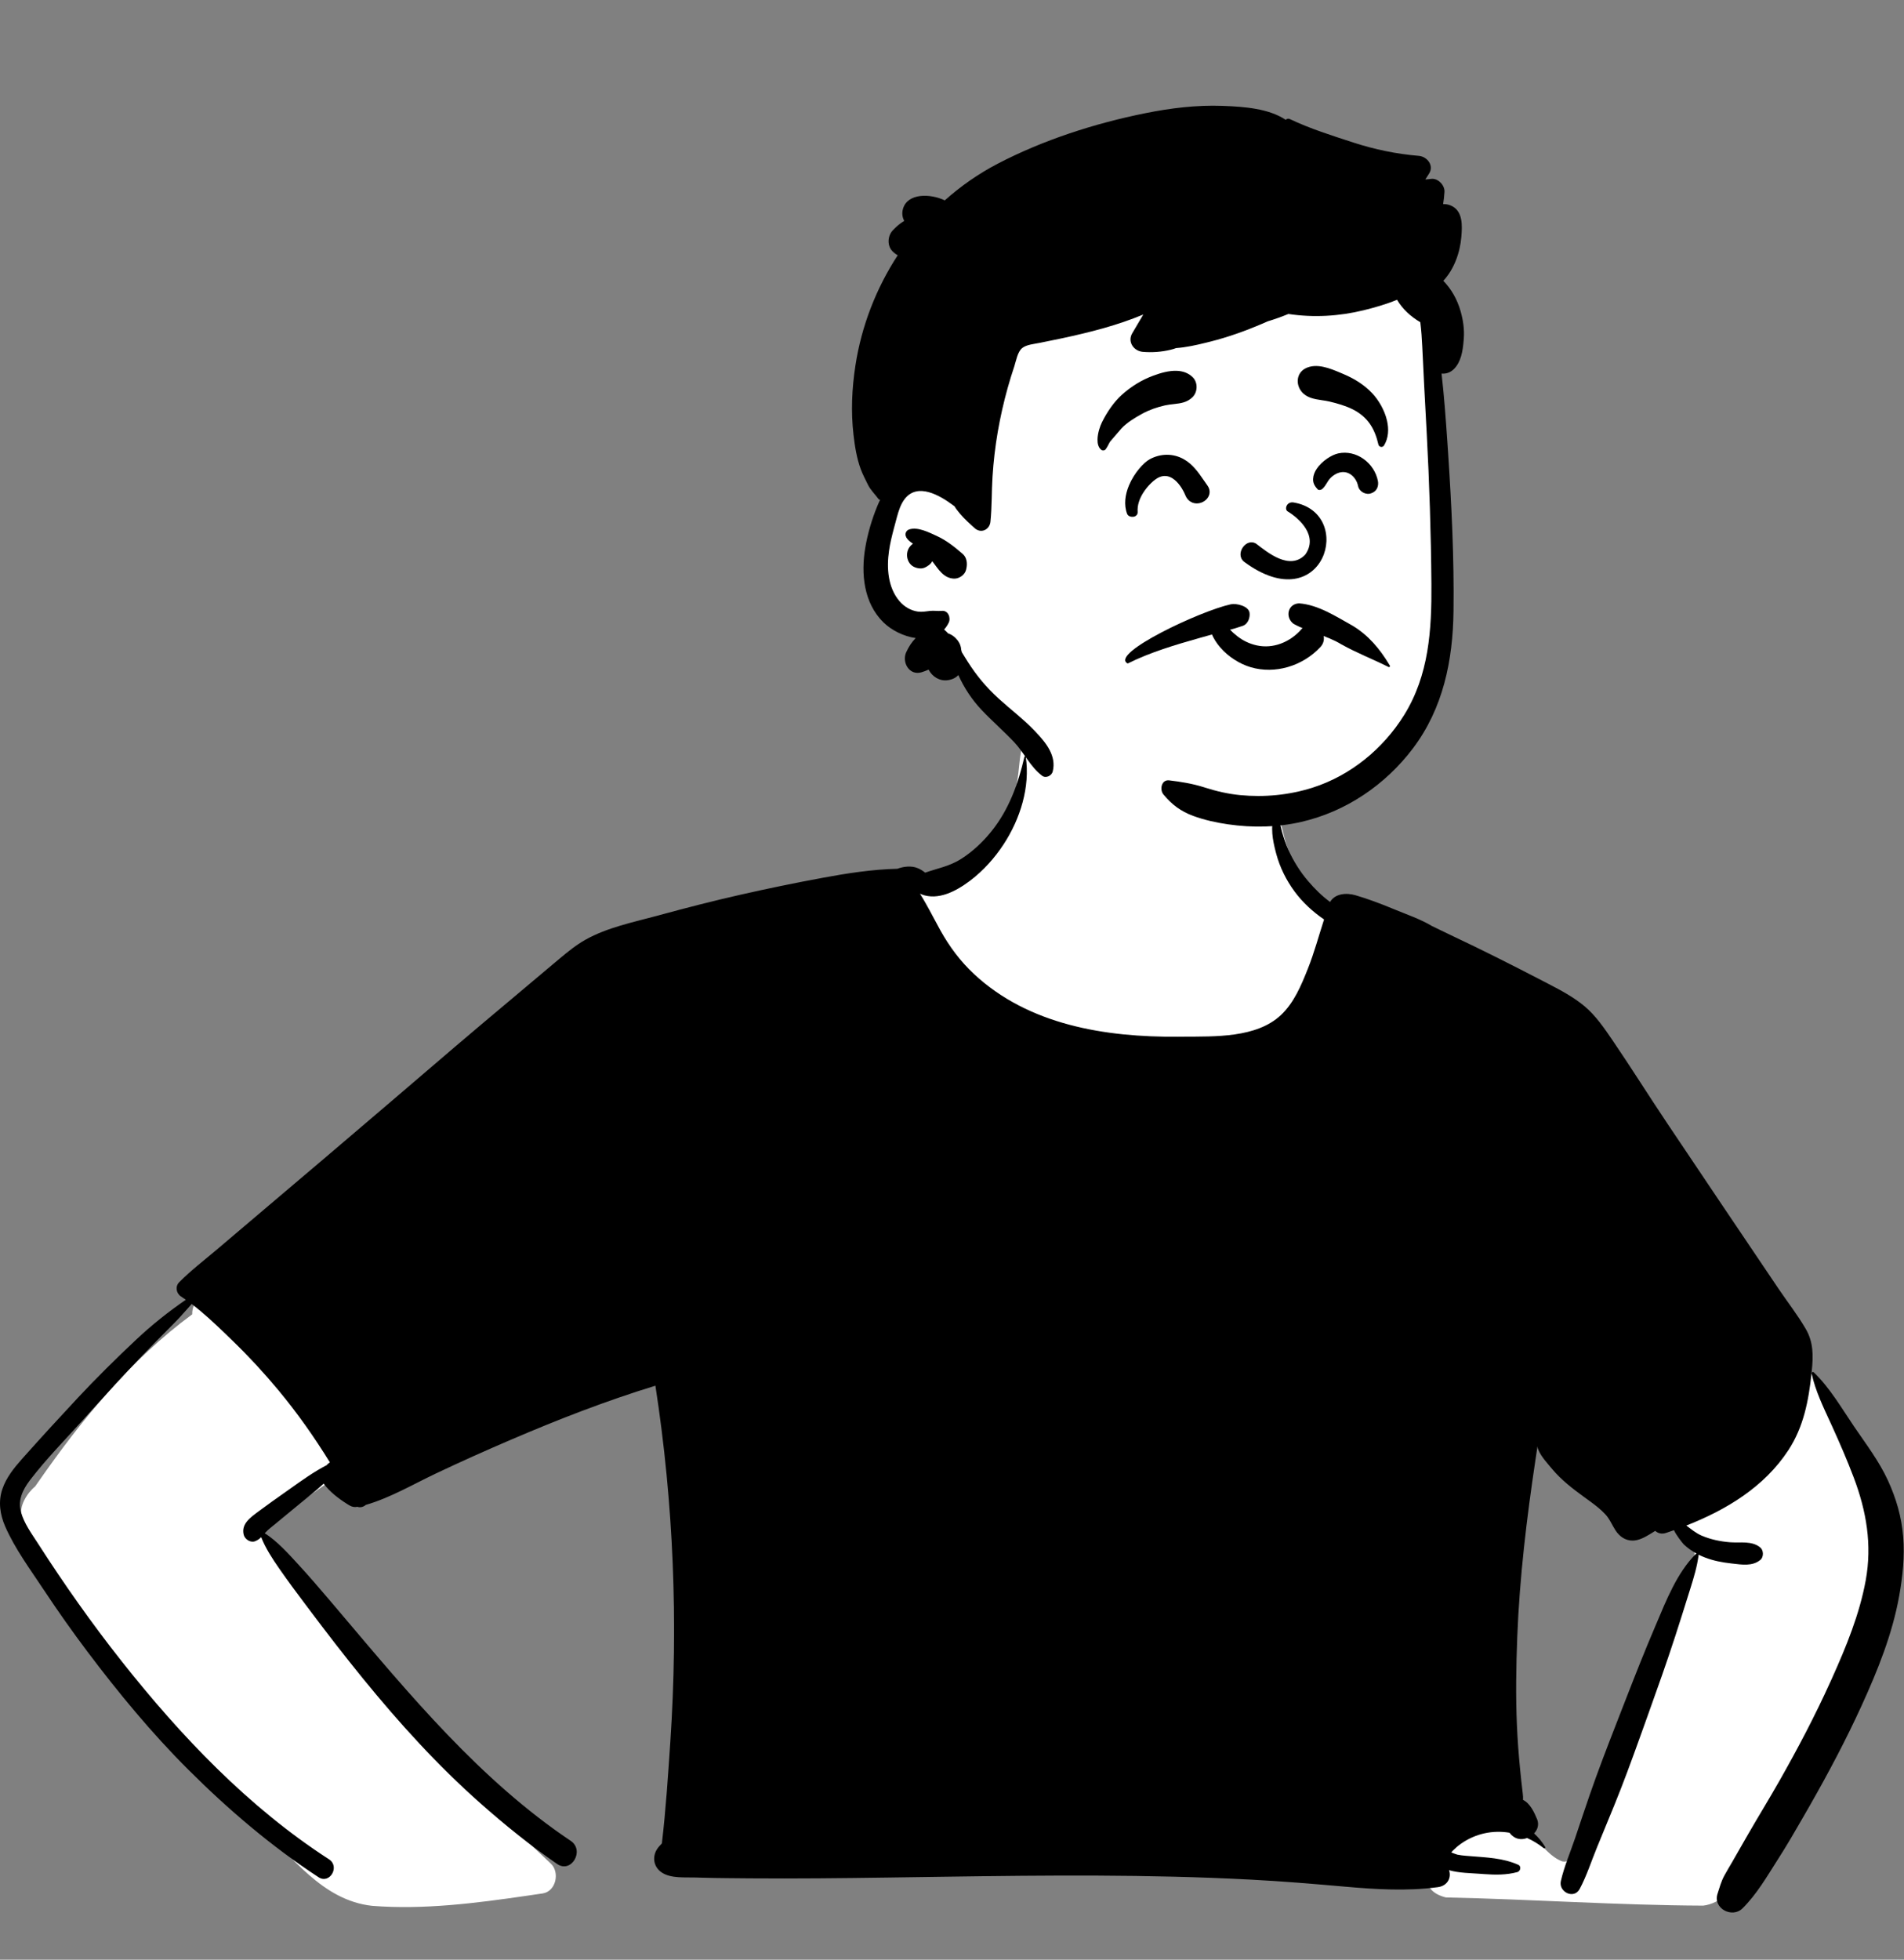 <svg width="1171" height="1205" viewBox="0 0 1171 1205" fill="none" xmlns="http://www.w3.org/2000/svg">
<rect x="0" y="0" width="1171" height="1205" fill="#808080" stroke="none"/>
<path fill-rule="evenodd" clip-rule="evenodd" d="M646.159 442.696C699.815 438.854 773.379 449.49 788.898 510.669C793.711 532.932 803.194 542.703 819.126 557.263C920.254 686.699 567.417 708.455 549.279 582.238C511.067 596.155 469.471 599.102 431.236 613.169C410.499 620.829 391.695 632.917 373.676 645.555C300.197 697.743 227.758 751.422 154.541 803.985C182.874 817.032 236.742 866.846 214.792 900.32C209.678 906.84 202.088 911.335 195.374 916.101L191.834 918.629C184.217 924.087 171.396 933.39 164.306 938.446L162.998 939.398C162.485 939.769 161.907 940.186 161.385 940.559C212.515 1015.31 272.354 1084.29 338.73 1145.87C344.382 1151.12 342.067 1162.87 333.887 1164.24L324.141 1165.67C292.675 1170.25 260.61 1174.38 228.901 1171.89C198.018 1168.53 179.408 1141.19 158.296 1121.39C116.137 1078.3 76.892 1032.33 41.146 983.772L40.401 982.747C29.276 967.544 14.509 952.007 13.429 932.376C11.458 926.474 16.645 918.016 21.629 913.992L23.33 911.537C50.062 873.092 80.315 836.016 118.219 808.175C118.078 804.026 119.996 799.665 123.794 796.916L282.202 682.28V682.28C323.074 654.153 361.063 621.097 405.365 598.383C450.665 576.573 501.786 575.715 548.209 557.513C549.193 544.393 576.776 541.044 575.905 543.07C605.008 525.504 619.99 504.603 624.611 485.394C629.231 466.185 623.489 448.667 646.159 442.696ZM1037.89 854.266C1086.87 780.565 1133.56 862.109 1153.95 911.256C1178.05 978.515 1128.15 1061.25 1095.92 1119.23C1084.05 1135.33 1068.43 1169.3 1047.51 1171.76C994.787 1171.54 941.994 1167.83 889.242 1166.73C855.18 1158.28 902.97 1107.09 935.982 1125.79C945.984 1129.53 950.981 1140.88 960.734 1144.53C964.288 1145.28 964.533 1143.7 965.978 1140.16L966.183 1139.67C968.76 1133.54 971.259 1127.39 973.797 1121.25C995.274 1068.36 1017.98 1015.93 1040.56 963.533C1045.38 952.156 1038.61 942.783 1029.82 936.011C1023.09 930.47 994.145 916.94 1021.42 922.895C1010.91 898.522 1023.53 873.783 1037.89 854.266ZM916.28 753.376C920.996 752.787 927.053 757.54 927.779 762.144C933.795 800.31 927.093 838.043 919.057 875.376L917.578 882.213C914.615 895.829 911.303 909.714 903.911 921.649C896.368 933.829 884.957 943.009 871.857 948.589C829.832 965.336 777.568 948.775 746.653 917.465C726.875 890.375 744.262 856.343 747.581 826.652C744.444 818.651 743.288 809.397 741.473 801.148L741.252 800.163L734.203 769.391C732.649 762.604 737.595 753.316 745.723 754.248C802.395 760.748 859.677 760.456 916.28 753.376Z" fill="white"/>
<path fill-rule="evenodd" clip-rule="evenodd" d="M1114.2 844.624C1114.03 843.865 1114.94 843.284 1115.53 843.855C1125.5 853.464 1132.54 865.744 1140.27 877.124C1147.63 887.964 1155.64 898.384 1161.13 910.345C1166.23 921.464 1169.52 932.744 1170.5 944.964C1171.48 957.095 1170.21 969.255 1168.07 981.204C1163.86 1004.74 1154.86 1027.03 1144.98 1048.68C1135.37 1069.73 1124.52 1090.18 1113.06 1110.26L1108.95 1117.42C1103.94 1126.15 1098.87 1134.86 1093.45 1143.31C1086.7 1153.83 1080.54 1164.69 1071.64 1173.47C1065.32 1179.72 1053.41 1173.47 1056.29 1164.54C1057.54 1160.65 1058.52 1156.99 1060.46 1153.38C1061.93 1150.63 1063.59 1147.96 1065.15 1145.25C1068.27 1139.83 1071.36 1134.39 1074.48 1128.97C1081.03 1117.58 1087.93 1106.4 1094.42 1094.97C1105.68 1075.15 1116.31 1054.96 1125.71 1034.18L1126.82 1031.73C1135.47 1012.49 1143.66 992.559 1147.46 971.744C1151.46 949.815 1147.88 929.145 1140.09 908.534C1136.06 897.874 1131.53 887.454 1126.82 877.074L1125.91 875.091C1121.37 865.184 1116.54 855.33 1114.2 844.624ZM630.05 465.303C630.14 464.914 630.8 464.884 630.86 465.303C633.66 483.925 627.43 503.624 617.28 519.114C611.74 527.574 604.91 535.214 596.86 541.354L596.233 541.827C588.01 547.975 576.898 553.912 566.69 549.925C566.37 549.803 566.07 549.664 565.79 549.505C566.94 551.284 568 553.154 569.08 555.024C572.29 560.594 575.17 566.364 578.3 571.984C583.9 582.034 590.57 591.024 599 598.894C632.709 630.357 680.042 637.835 724.494 637.477L727.634 637.448C747.16 637.31 772.696 638.307 787.77 624.175C795.87 616.585 800.33 605.794 804.36 595.664C808.32 585.734 811.03 575.484 814.32 565.384C807.45 560.675 801.15 554.925 796.2 548.204C791.04 541.204 787.14 533.324 784.89 524.914L784.558 523.658C782.818 516.951 781.069 508.08 783.87 501.744C784.19 501.014 785.39 501.064 785.73 501.744C787.24 504.774 787.53 508.194 788.46 511.434C789.54 515.204 790.76 518.954 792.37 522.524C795.48 529.444 799.59 536.024 804.52 541.784C808.59 546.553 813 550.934 818.04 554.614C821.01 549.484 827.9 548.794 833.67 550.484C841.404 552.743 849.033 555.644 856.491 558.709L857.98 559.324C865.35 562.384 873.68 565.194 880.58 569.364C884.77 571.364 888.79 573.374 892.57 575.154C911.405 584.002 929.961 593.39 948.433 602.961L952.39 605.014C960.13 609.044 967.8 613.114 974.53 618.734C981.38 624.454 986.7 632.274 991.7 639.604C1003.13 656.364 1013.9 673.604 1025.2 690.454C1048.02 724.454 1070.84 758.454 1093.79 792.374C1099.34 800.585 1105.6 808.594 1110.58 817.154C1115.35 825.335 1115.22 833.734 1114.29 842.864L1114.12 844.541C1112.33 861.288 1109.27 877.373 1099.87 891.734C1085.08 914.314 1061.78 928.374 1037.13 938.053C1040.14 940.294 1042.97 942.714 1046.56 944.255C1052.08 946.614 1057.97 947.835 1063.94 948.324C1070.31 948.835 1077.49 947.244 1082.65 951.574C1084.72 953.303 1084.78 957.464 1082.65 959.194C1077.69 963.243 1071.28 962.083 1065.23 961.404L1064.87 961.364C1059.26 960.744 1053.73 959.704 1048.46 957.644C1047.16 957.133 1045.87 956.564 1044.62 955.934C1044.66 956.044 1044.68 956.175 1044.66 956.314C1043.76 963.204 1041.81 969.718 1039.75 976.302L1038.44 980.474C1035.78 988.994 1033.1 997.494 1030.34 1005.99C1025.09 1022.18 1019.37 1038.2 1013.63 1054.21L1008.67 1068.03C1003.58 1082.2 998.426 1096.35 992.73 1110.28C989.21 1118.88 985.67 1127.48 982.14 1136.07C978.69 1144.46 975.82 1153.52 971.54 1161.51C968.02 1168.09 958.42 1163.38 959.96 1156.62C961.98 1147.76 965.79 1138.95 968.7 1130.32C971.66 1121.56 974.56 1112.79 977.57 1104.05C982.805 1088.87 988.603 1073.89 994.43 1058.92L1000.21 1044.08C1005.87 1029.55 1011.6 1015.02 1017.73 1000.68L1018.4 999.102C1024.76 984.093 1031.34 967.216 1042.9 955.585C1043.05 955.425 1043.26 955.344 1043.47 955.324C1040.63 953.784 1037.97 951.914 1035.63 949.704L1035.52 949.589C1034.59 948.61 1030.77 943.784 1029.54 940.894C1027.94 941.464 1026.34 942.014 1024.74 942.553C1021.95 943.494 1019.64 942.814 1018.01 941.324L1014.91 943.245C1011.59 945.272 1008.02 947.196 1004.35 947.294C999.73 947.414 996.1 944.864 993.63 941.104C991.41 937.744 990.09 934.114 987.28 931.104C984.517 928.145 981.319 925.648 978.051 923.264L974.199 920.462C967.135 915.305 960.287 910.095 954.6 903.284C951.74 899.844 947.91 895.764 946.17 891.633C945.83 890.835 945.62 890.085 945.58 889.354C945.2 891.934 944.81 894.524 944.42 897.104C938.96 933.414 934.55 969.974 933.14 1006.69C932.45 1024.8 932.14 1042.93 932.95 1061.05C933.35 1070.1 934.01 1079.14 934.92 1088.16C935.37 1092.68 935.84 1097.19 936.39 1101.69L936.517 1102.74C936.676 1104.12 936.78 1105.45 936.66 1106.71C941.06 1108.88 943.59 1114.36 945.35 1118.64C946.69 1121.9 945.65 1125.07 943.49 1127.36C946.07 1129.71 948.37 1132.47 950.3 1135.63C950.69 1136.27 949.85 1136.77 949.35 1136.37C946.18 1133.85 942.77 1131.78 939.21 1130.19C937.34 1130.9 935.3 1131.09 933.42 1130.57C931.38 1130.01 929.62 1128.65 928.35 1126.93C918.24 1125.26 907.73 1127.29 898.63 1133.62C896.74 1134.94 895.03 1136.43 893.4 1138.05C893.12 1138.34 892.83 1138.69 892.54 1139.04L894.525 1139.81C895.348 1140.12 896.023 1140.36 896.28 1140.41C898.013 1140.77 899.773 1140.96 901.533 1141.11L904.17 1141.32C914.3 1142.16 924.4 1142.44 933.82 1146.68C935.8 1147.57 935.11 1150.62 933.24 1151.13C926.361 1153 919.535 1152.86 912.533 1152.36L911.03 1152.24C904.52 1151.74 897.53 1151.77 891.18 1149.97C892.7 1154.13 890.63 1159.56 884.28 1160.41C865.21 1162.95 846.02 1161.76 826.93 1160.07C807.65 1158.37 788.38 1156.76 769.05 1155.76C706.524 1152.47 643.901 1153.1 581.319 1153.99L545.953 1154.5C517.75 1154.9 489.541 1155.21 461.338 1154.99L448.137 1154.87C442.558 1154.82 436.975 1154.75 431.402 1154.58L428.06 1154.47C421.42 1154.23 412.63 1155.23 406.86 1151.3C402.1 1148.06 401.04 1142.12 403.91 1137.34C404.74 1135.95 405.88 1134.72 407.07 1133.52C409.51 1112.68 410.88 1091.72 412.28 1070.78C417.14 997.505 414.3 924.604 403.09 852.064C373.01 861.255 343.39 872.784 314.53 885.154C298.92 891.844 283.39 898.784 268.04 906.064C254.03 912.714 239.96 921.024 224.99 925.344C223.629 926.552 221.726 927.126 220.039 926.59L219.82 926.514H219.81C218.27 926.874 216.56 926.654 214.88 925.644C214.54 925.438 214.2 925.231 213.86 925.018L213.35 924.694C208.08 921.374 202.78 917.284 199.05 912.284C194.52 916.484 189.65 920.335 184.86 924.234C179.66 928.474 174.48 932.734 169.34 937.034C167.3 938.744 165.05 940.374 163.25 942.344L162.988 942.633C162.947 942.68 162.907 942.727 162.87 942.774C170.66 947.814 177.48 955.464 183.59 962.114C190.151 969.251 196.485 976.616 202.768 984.009L208.849 991.18C251.856 1041.96 295.302 1094.59 350.98 1131.91C359.78 1137.81 351.39 1152.18 342.65 1146.15C326.11 1134.76 310.46 1122.11 295.43 1108.8C269.09 1085.49 245.39 1059.34 223.2 1032.09C211.97 1018.3 201.07 1004.18 190.39 989.954L186.765 985.13C181.935 978.697 177.13 972.244 172.53 965.644L171.567 964.261C167.533 958.439 163.242 951.898 160.64 945.194C159.64 946.204 158.51 947.053 156.86 947.694C154.04 948.794 150.58 946.484 149.89 943.734C148.21 937.064 154.01 933.094 158.73 929.553C164.46 925.274 170.3 921.144 176.15 917.034L178.24 915.557C185.555 910.369 192.909 905.044 200.88 900.944C201.12 900.624 201.41 900.324 201.74 900.064C202.12 899.764 202.49 899.474 202.87 899.184C193.35 883.744 182.91 868.904 171.26 854.883C162.5 844.335 153.2 834.264 143.36 824.724L138.94 820.444C132.253 813.987 125.301 807.437 117.88 801.824L115.557 804.458C112.455 807.967 109.322 811.448 106.01 814.744C99.49 821.224 93.06 827.835 86.66 834.444C76.031 845.441 65.763 856.776 55.527 868.128L50.41 873.803C39.75 885.633 28.33 897.244 18.64 909.883L18.156 910.523C13.926 916.197 10.914 922.476 12.88 929.684C14.777 936.632 19.286 942.794 23.173 948.795L23.56 949.394C39.43 974.114 56.43 998.204 74.64 1021.26C111.11 1067.43 152.71 1111.18 202.35 1143.28C209.23 1147.73 202.8 1158.79 195.91 1154.29C166.92 1135.34 140.29 1112.59 115.79 1088.14C93.3 1065.71 72.92 1041.01 53.82 1015.66C44.51 1003.29 35.59 990.664 27.04 977.755C18.75 965.224 9.16 952.335 3.15 938.514C0 931.244 -1.16 923.374 1.42 915.714C3.786 908.674 8.465 902.828 13.333 897.329L13.79 896.814C24.98 884.244 36.37 871.824 47.86 859.524C59.39 847.184 71.45 835.284 83.76 823.734C93.43 814.644 103.51 806.633 114.29 799.214C113.32 798.524 112.35 797.864 111.36 797.224C108.35 795.264 107.59 791.074 110.23 788.414C117.44 781.133 125.75 774.803 133.57 768.175C140.92 761.944 148.27 755.704 155.62 749.464C170.58 736.784 185.54 724.094 200.5 711.404C227.37 688.614 254.09 665.664 280.87 642.774C292.037 633.232 303.307 623.809 314.549 614.359L334.523 597.55V597.55L344.291 589.349C349.297 585.157 354.408 581.011 360.1 577.814C373.492 570.291 389.593 567.037 404.348 563.051L405.33 562.784C421.88 558.255 438.52 553.994 455.25 550.194C472 546.394 488.82 542.934 505.71 539.803C520.89 536.984 536.43 534.564 551.91 534.204C555.75 532.744 560.57 532.234 564.35 533.794C565.91 534.444 567.54 535.394 568.99 536.594C576.56 533.934 584.03 532.664 591.1 528.164C598.16 523.675 604.41 517.774 609.67 511.274C620.54 497.814 626.23 481.914 630.05 465.303Z" fill="black"/>
<path fill-rule="evenodd" clip-rule="evenodd" d="M881.529 304.003C879.376 285.088 882.162 245.552 882.349 243.15C883.529 227.965 876.414 168.002 862.964 173.527C840.402 155.666 810.351 151.722 782.251 149.838C723.884 145.924 661.791 154.909 616.721 194.189C594.432 214.588 572.733 244.257 574.477 275.149C554.226 304.431 525.677 344.598 550.909 378.831C559.485 389.768 573.117 393.841 583.891 402.124C605.563 419.604 619.159 444.69 641.036 462.066C698.997 514.149 797.414 525.029 854.36 465.789C898.395 422.885 891.275 358.699 883.529 304.003C878.322 267.23 885.729 340.904 881.529 304.003Z" fill="white"/>
<path fill-rule="evenodd" clip-rule="evenodd" d="M704.28 69.626C719.89 66.476 735.919 64.516 751.86 65.106L753.089 65.153C765.083 65.633 780.273 66.693 790.736 73.668C791.338 73.064 792.306 72.754 793.184 73.173C805.618 79.108 819.294 83.399 832.386 87.663C845.418 91.906 858.938 94.707 872.597 95.836C877.736 96.261 882.134 101.81 878.88 106.787C878.106 107.973 877.352 109.171 876.601 110.372C877.857 110.241 879.113 110.106 880.369 109.979C884.502 109.563 888.631 113.974 888.386 117.998C888.233 120.529 887.96 123.03 887.556 125.501C889.13 125.468 890.695 125.704 892.207 126.343C899.863 129.576 899.33 138.695 898.757 145.633C897.963 155.261 894.362 165.459 887.676 172.665C892.668 177.85 896.202 184.042 898.31 191.396C899.839 196.766 900.69 202.486 900.27 208.076L900.136 209.749C899.617 215.815 898.584 222.532 894.22 226.896C891.98 229.146 889.22 229.966 886.589 229.706C888.18 243.686 889.2 257.746 890.16 271.756L890.61 278.452C892.752 310.832 894.361 343.422 893.94 375.856C893.549 406.166 887.56 435.586 868.97 460.196C852.039 482.606 827.73 499.126 800.23 505.406C785.41 508.796 770.28 509.036 755.28 506.876C748.009 505.826 740.69 504.216 733.789 501.676C726.15 498.856 720.66 494.706 715.52 488.486C713.089 485.536 714.259 479.256 719.1 479.846C726.421 480.733 733.105 481.803 740.124 483.969L741.129 484.286C748.12 486.526 755.36 488.196 762.669 488.906C777.64 490.356 792.839 488.896 807.18 484.356C830.53 476.956 850.64 460.466 863.53 439.746C878.83 415.186 880.56 387.306 880.339 359.066C880.102 328.077 879.094 297.071 877.449 266.114L877.169 260.956C876.299 245.026 875.459 229.086 874.72 213.146C874.49 208.146 874.14 203.106 873.509 198.116C867.74 194.736 862.57 190.076 859.2 184.326C852.43 187.126 845.31 189.146 838.759 190.756C823.585 194.488 807.831 195.394 792.386 193.057C788.22 194.778 783.971 196.291 779.657 197.593C778.491 198.11 777.325 198.618 776.16 199.116C765.759 203.566 755.209 207.336 744.23 210.096L741.533 210.768C735.755 212.192 729.479 213.595 723.33 214.036C722.32 214.426 721.23 214.756 720.039 215.046C714.44 216.406 708.629 216.836 702.89 216.356C697.299 215.886 693.259 210.236 696.339 204.946C698.589 201.086 700.86 197.236 703.15 193.396C695.18 196.716 686.95 199.476 678.65 201.816C670.27 204.176 661.77 206.166 653.259 207.996C648.709 208.966 644.14 209.826 639.6 210.796C636.35 211.486 631.36 211.846 628.709 213.986C625.78 216.336 624.95 221.816 623.839 225.196C622.379 229.586 621.009 233.996 619.759 238.456C617.27 247.356 615.23 256.386 613.65 265.506C612.07 274.636 611.009 283.856 610.419 293.106C609.83 302.346 610.089 311.646 609.14 320.846C608.629 325.726 603.39 328.236 599.52 324.826C599.066 324.426 598.608 324.021 598.155 323.612L597.48 322.996C594.169 319.996 590.959 316.816 588.31 313.236C587.83 312.576 587.37 311.886 586.94 311.186C586.87 311.186 586.81 311.166 586.74 311.116L586.005 310.563C577.918 304.543 564.406 296.695 556.52 306.696C554.007 309.881 552.72 313.938 551.653 317.852L549.779 324.856C548.567 329.429 547.426 334.027 546.759 338.706C545.249 349.186 546.009 361.266 553.22 369.666C556.1 373.026 560.07 375.426 564.499 376.056C566.97 376.396 569.41 375.976 571.86 375.666C574.35 375.356 576.749 375.856 579.24 375.616C583.2 375.226 584.93 379.966 583.45 382.946C582.65 384.546 581.709 385.926 580.64 387.096C581.499 387.836 582.32 388.636 583.11 389.476C585.45 390.226 587.549 391.836 589.12 393.966C590.39 395.686 591.049 397.556 591.16 399.526C591.299 400.016 591.419 400.516 591.53 401.026L593.675 404.507C594.147 405.271 594.617 406.026 595.089 406.766C600.549 415.366 606.61 422.646 614.14 429.506C621.39 436.106 629.259 442.016 636.07 449.096L636.872 449.936C643.222 456.627 649.915 464.727 647.43 474.456C646.79 476.956 643.299 478.756 641.02 477.066C633.69 471.626 629.999 463.006 623.78 456.406C617.379 449.606 610.289 443.496 603.87 436.716C597.799 430.316 593.009 423.066 589.4 415.086C587.959 416.676 585.86 417.806 582.95 418.246C577.95 418.996 573.289 416.066 571.11 411.736C569.709 412.356 568.28 412.916 566.839 413.356C559.259 415.676 554.49 407.246 557.35 401.016C558.879 397.676 560.789 394.776 563.16 392.336C555.749 391.316 548.209 387.486 543.339 382.706C531.12 370.696 529.44 352.646 532.19 336.596C533.65 328.086 536.169 319.476 539.44 311.486C540.009 310.096 540.62 308.696 541.289 307.316C540.919 307.306 540.539 307.146 540.299 306.836C538.089 303.816 535.4 301.346 533.759 297.966C532.249 294.866 530.57 291.726 529.379 288.496C526.93 281.886 525.73 274.426 524.93 267.436C523.28 253.126 523.919 238.906 526.11 224.686C529.839 200.466 538.847 177.288 552.118 156.95C551.395 156.57 550.703 156.112 550.058 155.57L549.739 155.292L549.221 154.824C545.434 151.397 545.761 144.974 549.221 141.503L550.314 140.407C551.697 139.032 552.891 137.943 555.126 136.447C555.456 136.226 555.793 136.018 556.134 135.824C554.964 133.662 554.558 131.134 555.373 128.345C558.213 118.629 572.193 118.973 581.054 123.21C590.857 114.461 601.727 106.866 613.509 100.716C641.57 86.076 673.299 75.866 704.28 69.626ZM559.23 325.526C564.47 323.816 571.43 327.406 576.14 329.566C582.11 332.306 587.19 336.356 592.11 340.636C594.56 342.776 594.999 346.276 594.39 349.266C594.329 349.566 594.27 349.876 594.199 350.186C593.549 353.376 589.989 355.886 586.839 355.796C580.249 355.616 577.11 349.926 573.379 345.106C572.94 345.886 572.39 346.606 571.709 347.146L571.249 347.506C569.701 348.684 567.995 349.626 565.949 349.536C564.499 349.466 563.11 349.096 561.829 348.426C558.629 346.736 557.22 342.596 558.089 339.226C558.629 337.106 559.869 335.446 561.489 334.296L560.885 333.883C559.593 332.983 558.415 332.035 557.496 330.637L557.289 330.306H557.369C556.369 328.586 557.02 326.246 559.23 325.526Z" fill="black"/>
<path fill-rule="evenodd" clip-rule="evenodd" d="M792.042 410.159C784.675 412.293 776.768 412.484 769.259 410.28C762.448 408.281 755.455 403.883 750.442 398.062C745.989 392.892 743.105 386.608 743.219 379.901C743.232 379.135 743.506 378.496 743.927 378C744.38 377.465 745.014 377.098 745.693 376.939C746.391 376.775 747.128 376.833 747.757 377.119C748.326 377.377 748.813 377.816 749.118 378.457C749.888 379.469 750.655 380.466 751.426 381.436C757.62 389.084 763.618 394.8 772.932 396.85C777.985 397.962 783.032 397.469 787.663 395.772C792.62 393.955 797.102 390.76 800.613 386.672C802.2 384.824 804.073 384.07 805.905 384.057C807.982 384.043 810.034 385.008 811.579 386.55C813.099 388.065 814.116 390.125 814.209 392.279C814.29 394.17 813.673 396.145 812.032 397.907C806.626 403.712 799.621 407.964 792.042 410.159ZM791.814 314.367C799.366 318.958 810.872 329.661 802.748 341.04C793.186 351.073 779.418 339.569 772.634 334.366C766.343 330.334 759.275 340.705 765.112 345.413C814.136 381.708 834.031 315.568 795.634 308.971C791.406 308.244 789.836 312.948 791.814 314.367ZM721.175 294.17C718.748 292.618 715.893 292.085 712.729 293.525C710.256 294.649 705.919 298.398 702.901 303.326C700.836 306.697 699.372 310.652 699.677 314.771C699.748 315.728 699.394 316.433 698.837 316.955C698.396 317.367 697.76 317.67 697.013 317.764C696.379 317.845 695.669 317.772 695.091 317.592C693.993 317.249 693.412 316.537 693.193 315.955C691.08 310.343 691.99 304.08 694.358 298.43C697.555 290.805 703.359 284.418 707.162 282.359C713.67 278.834 721.347 278.672 727.864 282.263C733.411 285.319 736.88 290.254 740.33 295.284C741.063 296.353 741.791 297.414 742.544 298.457C744.051 300.547 744.201 302.619 743.617 304.396C742.971 306.364 741.321 308.026 739.259 308.895C737.353 309.699 735.141 309.812 733.183 308.986C731.529 308.289 730.012 306.929 729.051 304.622C727.434 300.737 724.739 296.45 721.175 294.17V294.17ZM844.441 302.815C842.779 303.681 841.478 303.942 839.634 303.389C838.615 303.083 837.607 302.496 836.818 301.707C836.036 300.925 835.472 299.953 835.252 298.874C834.713 296.212 833.256 293.72 831.181 292.095C829.406 290.707 827.167 289.971 824.683 290.386C822.002 290.833 819.449 292.552 817.69 294.579C817.102 295.257 816.641 296.027 816.178 296.792C815.311 298.223 814.469 299.553 813.274 300.604C812.821 301.003 812.138 301.28 811.477 301.28C811.208 301.28 810.935 301.237 810.676 301.156C808.008 298.478 807.495 296.447 807.581 294.432C807.671 292.319 808.504 290.18 809.85 288.184C813.007 283.502 819.003 279.663 823.048 278.794C828.589 277.603 834.091 279.032 838.503 282.127C843.042 285.311 846.405 290.254 847.454 295.825C847.706 297.167 847.599 298.616 847.088 299.871C846.589 301.098 845.719 302.149 844.441 302.815ZM733.394 244.253C730.069 247.492 726.134 247.994 722.153 248.441C719.941 248.691 718.175 248.893 716.437 249.285C711.661 250.363 706.939 251.987 702.632 254.325C698.129 256.77 693.222 259.719 689.692 263.496C688.853 264.395 688.062 265.338 687.269 266.283C686.547 267.145 685.851 267.974 685.117 268.774C684.274 269.693 683.474 270.657 682.679 271.617C682.187 272.428 682.09 272.627 681.99 272.835C681.841 273.146 681.668 273.495 681.47 273.87C681.198 274.383 680.881 274.944 680.548 275.453C679.994 276.383 679.697 276.639 679.44 276.754C679.014 276.943 678.61 277.037 678.218 276.986C677.851 276.939 677.504 276.762 677.162 276.473C675.455 275.031 674.952 272.664 675.004 270.152C675.082 266.339 676.488 262.117 677.785 259.522C680.799 253.493 684.979 247.224 690.006 242.724C695.742 237.587 702.018 233.698 709.226 231.019C713.705 229.353 718.891 227.823 723.771 228.017C727.284 228.156 730.637 229.2 733.407 231.807C735.107 233.408 735.923 235.685 735.923 237.96C735.923 240.281 735.076 242.615 733.394 244.253ZM851.203 273.918C850.991 274.264 850.699 274.503 850.373 274.647C850.032 274.797 849.651 274.84 849.285 274.779C848.921 274.717 848.575 274.552 848.3 274.3C848.037 274.058 847.837 273.738 847.747 273.345C845.54 263.649 841.253 256.436 832.104 251.784C827.604 249.496 822.429 248.042 817.53 246.882C816.106 246.546 814.602 246.327 813.087 246.106C808.339 245.413 803.557 244.619 800.462 240.781C798.597 238.469 797.814 235.513 798.256 232.809C798.673 230.263 800.161 227.929 802.865 226.53C809.597 223.049 817.964 226.465 824.763 229.375C825.267 229.591 825.762 229.802 826.246 230.007C832.895 232.813 838.959 236.518 843.944 241.815C847.899 246.018 851.563 252.232 853.039 258.623C854.267 263.941 853.978 269.369 851.203 273.918Z" fill="black"/>
<path fill-rule="evenodd" clip-rule="evenodd" d="M798.945 371C810.659 371.831 821.739 379.099 831.816 384.717C841.514 390.511 848.692 399.095 854.426 408.666L854.798 409.292C855.134 409.791 854.534 410.352 854.042 410.161L853.965 410.125C844.448 405.35 834.406 401.48 825.062 396.271C815.938 390.63 804.734 388.702 795.541 383.571C790.287 379.676 791.864 371.301 798.945 371ZM768.476 376.683C768.903 379.355 767.824 383.596 764.316 384.835C758.153 387.009 752.54 388.181 746.35 389.878L738.325 392.125C722.91 396.467 707.264 401.128 693.617 407.968L693.189 407.78C683.276 401.578 738.04 375.704 756.949 371.582C760.423 370.824 767.831 372.651 768.476 376.683Z" fill="black"/>
</svg>
